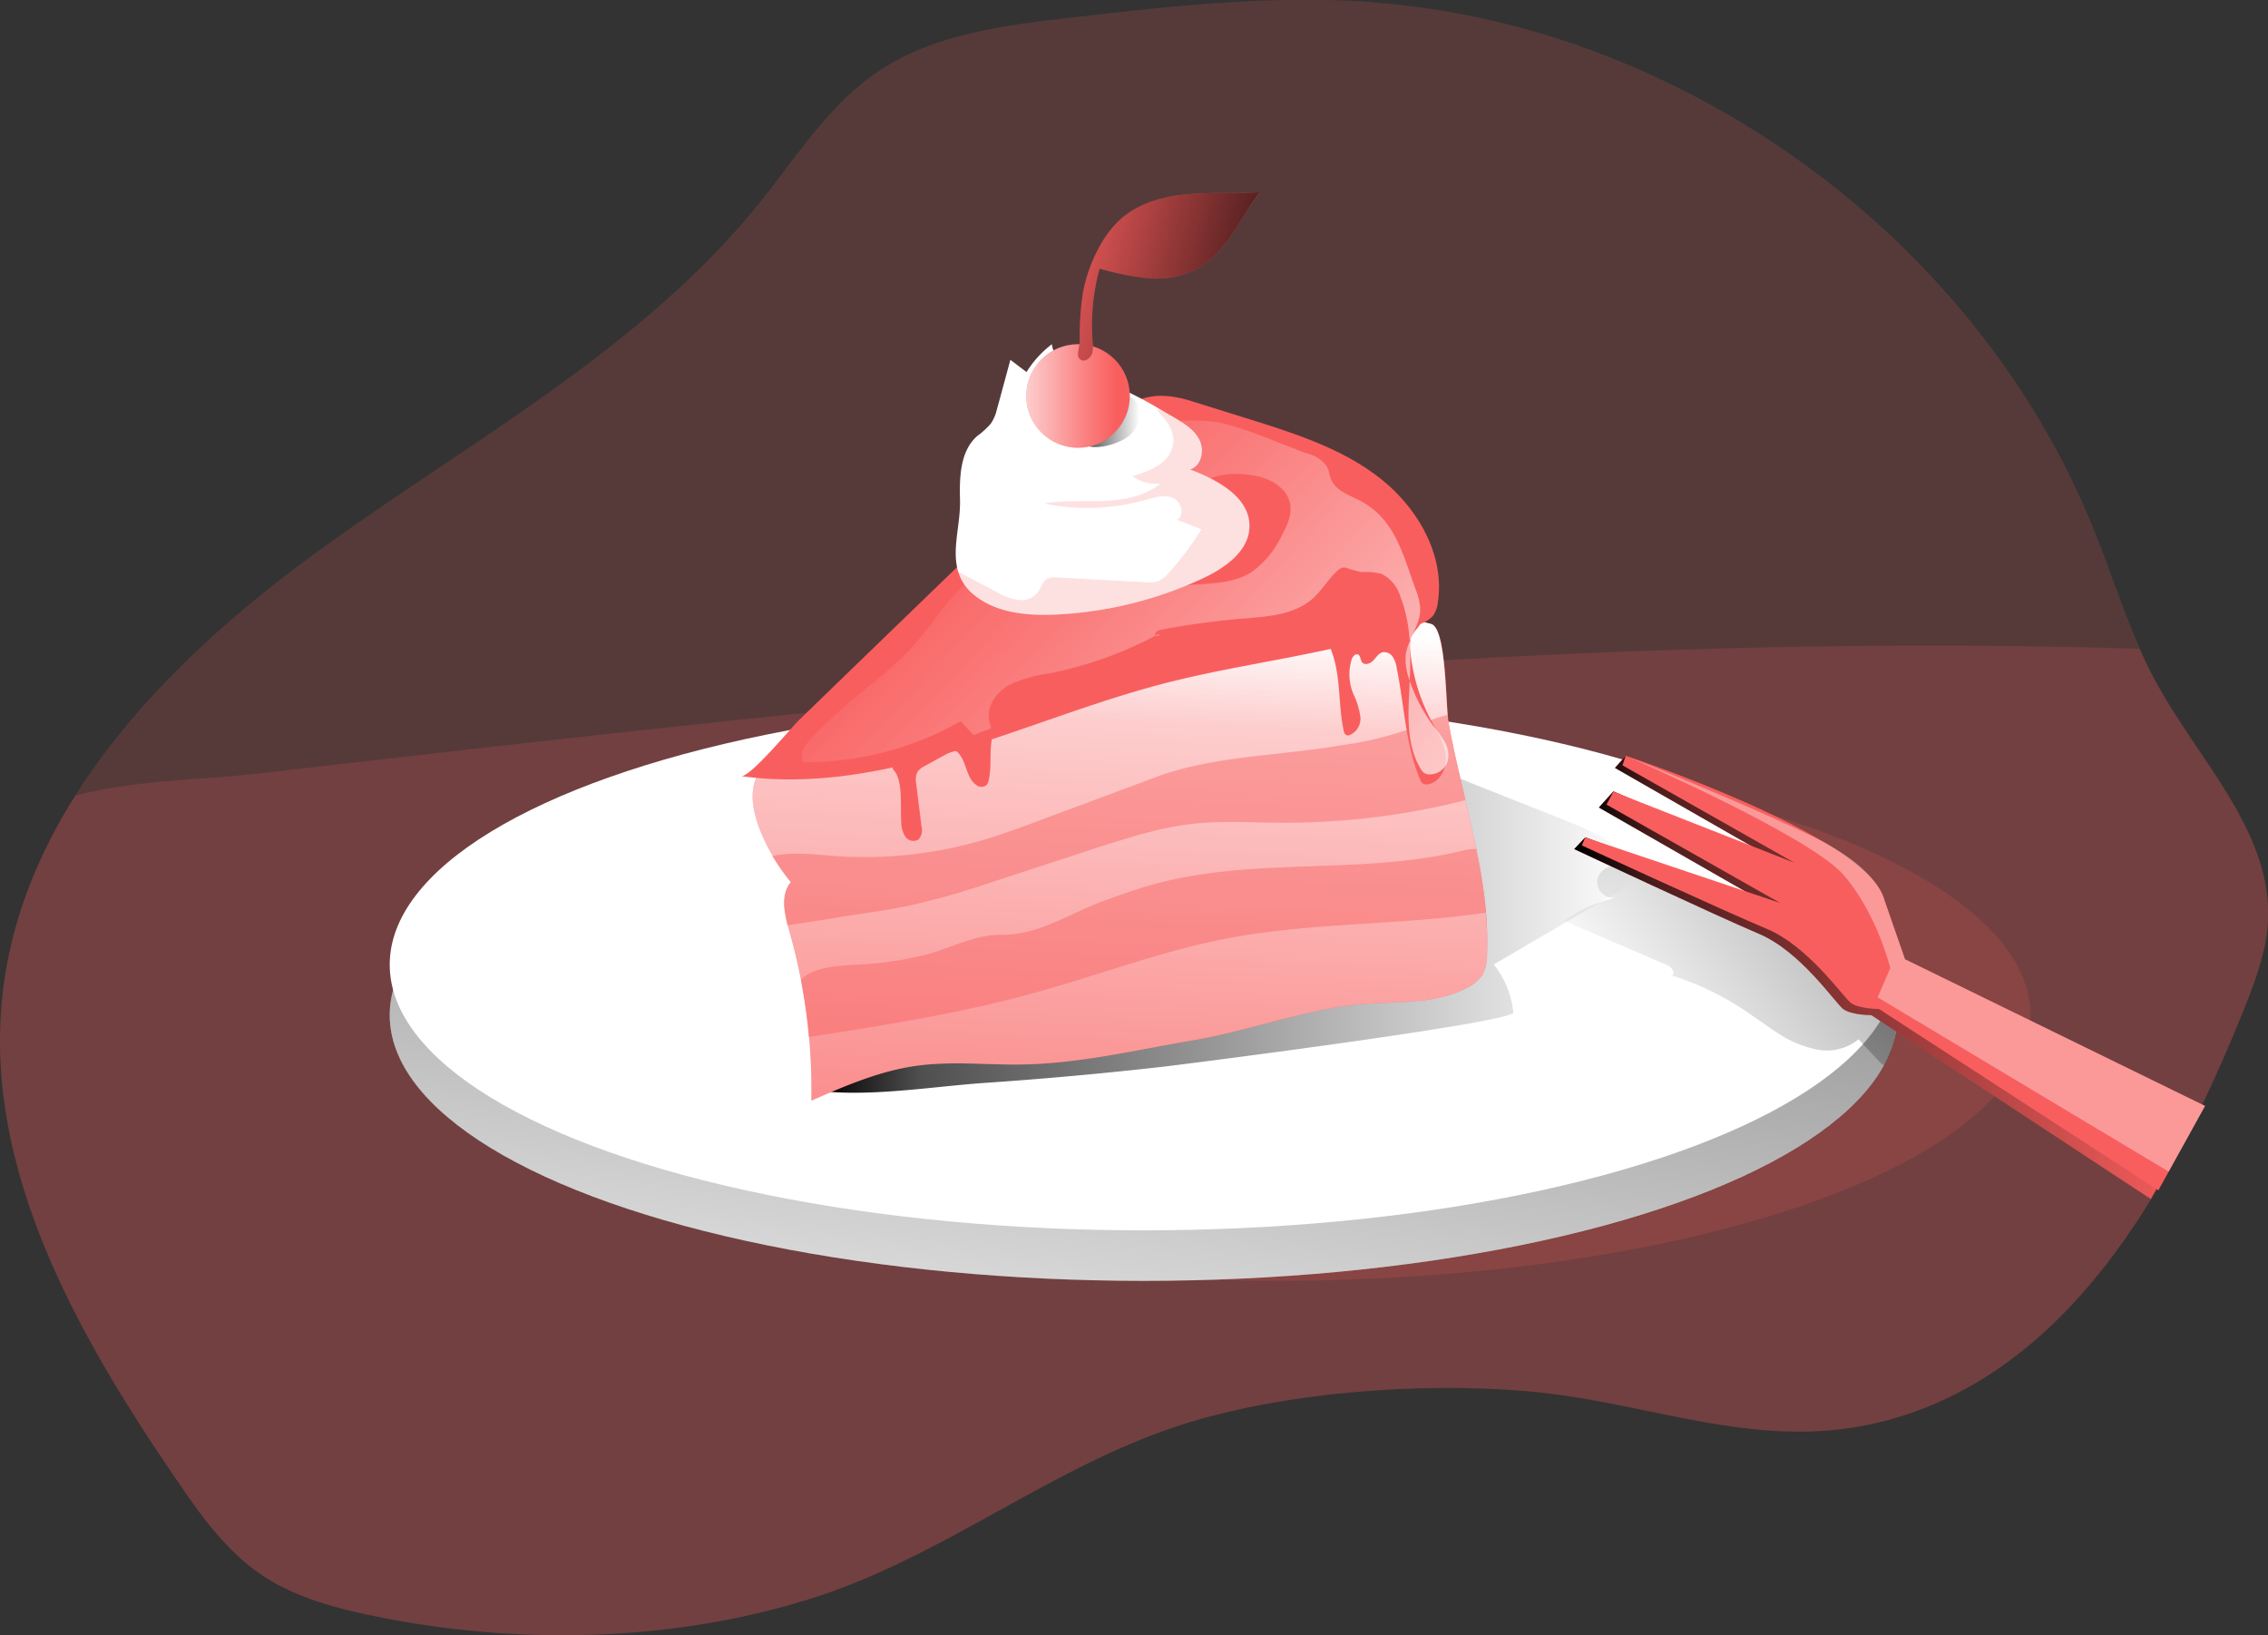 <svg id="Layer_1" data-name="Layer 1" xmlns="http://www.w3.org/2000/svg" xmlns:xlink="http://www.w3.org/1999/xlink" viewBox="0 0 371.12 267.57"><rect x="0" y="0" width="371.12" height="267.57" fill="#333333" stroke="none"/><defs><linearGradient id="linear-gradient" x1="224.99" y1="66.58" x2="196.27" y2="283.37" gradientUnits="userSpaceOnUse"><stop offset="0.01"/><stop offset="0.13" stop-opacity="0.69"/><stop offset="1" stop-opacity="0"/></linearGradient><linearGradient id="linear-gradient-2" x1="382.06" y1="129.61" x2="287.17" y2="201.41" xlink:href="#linear-gradient"/><linearGradient id="linear-gradient-3" x1="153.93" y1="181.43" x2="288.45" y2="181.43" xlink:href="#linear-gradient"/><linearGradient id="linear-gradient-4" x1="206.24" y1="128.99" x2="199.48" y2="265.82" gradientUnits="userSpaceOnUse"><stop offset="0.01" stop-color="#fff"/><stop offset="0.13" stop-color="#fff" stop-opacity="0.69"/><stop offset="0.74" stop-color="#fff" stop-opacity="0.18"/><stop offset="1" stop-color="#fff" stop-opacity="0"/></linearGradient><linearGradient id="linear-gradient-5" x1="253.1" y1="184.76" x2="175.43" y2="110.03" xlink:href="#linear-gradient-4"/><linearGradient id="linear-gradient-6" x1="197.2" y1="97.71" x2="207.38" y2="97.71" xlink:href="#linear-gradient"/><linearGradient id="linear-gradient-7" x1="165.78" y1="64.79" x2="182.71" y2="64.79" xlink:href="#linear-gradient-4"/><linearGradient id="linear-gradient-8" x1="229.76" y1="78.21" x2="192.32" y2="68.91" xlink:href="#linear-gradient"/><linearGradient id="linear-gradient-9" x1="278.48" y1="188.59" x2="380.46" y2="188.59" xlink:href="#linear-gradient"/></defs><title>28</title><path d="M392,179.51c-.29,5-2.16,9.81-4,14.48-11.08,27.37-26.82,56.5-54.78,66-22.48,7.64-40.81-1.91-62.78-3.72-17.38-1.45-39.72.19-56.38,5.57-21,6.78-38.58,21.29-59.59,28.1-23.28,7.56-49.63,8-73.44,2.92-6-1.28-12.07-3-17.19-6.41-6-4-10.22-10-14.24-15.91C33.48,246.94,18.23,220,21.27,191.64c1.26-11.86,5.61-22.79,11.91-32.77,9.93-15.74,24.73-29.14,40-40.19,24.91-18.05,52.87-33,72.13-57,5.91-7.36,11.06-15.62,18.82-21,9.19-6.38,20.82-7.84,32-9.12,15.46-1.77,31-3.54,46.59-2.7a133.17,133.17,0,0,1,42.1,9.41c35.07,14,64.66,42.09,78.74,77.21,2.58,6.39,4.68,13,7.48,19.31.85,2,1.77,3.85,2.8,5.71C380.83,153.32,392.77,164.94,392,179.51Z" transform="translate(-20.88 -28.68)" fill="#f95e5e" opacity="0.18" style="isolation:isolate"/><path d="M392,179.51c-.29,5-2.16,9.81-4,14.48-11.08,27.37-26.82,56.5-54.78,66-22.48,7.64-40.81-1.91-62.78-3.72-17.38-1.45-39.72.19-56.38,5.57-21,6.78-38.58,21.29-59.59,28.1-23.28,7.56-49.63,8-73.44,2.92-6-1.28-12.07-3-17.19-6.41-6-4-10.22-10-14.24-15.91C33.48,246.94,18.23,220,21.27,191.64c1.26-11.86,5.61-22.79,11.91-32.77,9.66-2.6,20.62-2.55,30.12-3.65,102.1-11.77,205.29-23.54,307.68-20.4.85,2,1.77,3.85,2.8,5.71C380.83,153.32,392.77,164.94,392,179.51Z" transform="translate(-20.88 -28.68)" fill="#f95e5e" opacity="0.18" style="isolation:isolate"/><ellipse cx="208.9" cy="166.09" rx="123.36" ry="43.47" fill="#f95e5e" opacity="0.18" style="isolation:isolate"/><ellipse cx="187.13" cy="166.09" rx="123.36" ry="43.47" fill="#fff"/><path d="M331.37,194.77a17,17,0,0,1-2.19,8.19c-10.89,20.09-61,35.27-121.18,35.27-68.12,0-123.35-19.45-123.35-43.46S139.88,151.3,208,151.3c49,0,91.24,10,111.18,24.6C327,181.61,331.37,188,331.37,194.77Z" transform="translate(-20.88 -28.68)" fill="url(#linear-gradient)"/><ellipse cx="187.13" cy="157.83" rx="123.36" ry="43.47" fill="#fff"/><path d="M331.37,194.77a17,17,0,0,1-2.19,8.19,2.71,2.71,0,0,1-.91-.72c-1.09-1.17-2.18-2.35-3.28-3.52a8.25,8.25,0,0,1-6.83,1.67,18.23,18.23,0,0,1-6.64-2.86c-1.86-1.21-3.64-2.56-5.51-3.77a47.32,47.32,0,0,0-11.65-5.52c.78,0,.17-1.3-.57-1.62l-17-7.29a23.93,23.93,0,0,1,8.4-3.76,2.65,2.65,0,0,1-2.94-2.95c.31-1.66,2.25-2.57,3.94-2.42a13.17,13.17,0,0,1,4.68,1.88,33.48,33.48,0,0,0,19.92,3.53,21.8,21.8,0,0,1,8.4.29C327,181.61,331.37,188,331.37,194.77Z" transform="translate(-20.88 -28.68)" fill="url(#linear-gradient-2)"/><path d="M268.52,194.31a15.47,15.47,0,0,0-3.2-7.84l20.5-12c1.28-.76,2.73-1.82,2.62-3.31a3.48,3.48,0,0,0-.95-1.9c-2.74-3.23-6.84-4.91-10.77-6.47l-15.29-6.06a14.37,14.37,0,0,0-4.5-1.24c-2.26-.12-4.41.82-6.47,1.73q-31.46,14-62.7,28.5a107.83,107.83,0,0,0-12.85,6.67c-4.09,2.61-7.83,5.72-11.88,8.38-2.67,1.75-7.86,3.25-9.1,6.27,8.84,1.24,19.2-.57,28.15-1.19q14.65-1,29.27-2.66C216.19,202.61,268.7,195.93,268.52,194.31Z" transform="translate(-20.88 -28.68)" fill="url(#linear-gradient-3)"/><path d="M264.21,184.84a6.91,6.91,0,0,1-.7,3.27,6,6,0,0,1-2.38,2.08c-5.82,3.2-12.95,2.1-19.54,3-8.56,1.11-16.83,4.23-25.31,5.66-9.81,1.66-19.25,4-29.28,4-5.44,0-10.92-.55-16.3.22-5.95.85-11.55,3.28-17.06,5.68a94,94,0,0,0-3.56-27.61c-.77-2.72-1.57-5.95.24-8.12-3-3.56-7-10.48-6.17-15.43C145.1,152,150.67,154,156,153c11.78-2.15,22.76-7.26,34-11.25,6.7-2.38,13.47.5,20.35-1.3,9.67-2.53,17.28-7.47,27.22-8.56,3.11-.34,6.44-.79,9.22-2.32,1.34-.74,6.89.8,8.3,1.19,2.55.69,2.35,13.55,2.88,16.45C260.24,159.69,264.7,172,264.21,184.84Z" transform="translate(-20.88 -28.68)" fill="#f95e5e"/><path d="M264.21,184.84a7,7,0,0,1-.7,3.27,5.91,5.91,0,0,1-2.38,2.07c-5.83,3.2-12.95,2.11-19.54,3-8.56,1.12-16.83,4.23-25.31,5.67-9.81,1.65-19.25,4-29.29,4-5.44,0-10.9-.55-16.29.23-5.95.84-11.55,3.27-17.06,5.67a92.61,92.61,0,0,0-.37-10.4c-.28-3.11-.71-6.22-1.3-9.3-.52-2.66-1.14-5.3-1.89-7.91-.09-.33-.18-.67-.28-1-.65-2.47-1.07-5.19.51-7.09a32.66,32.66,0,0,1-3-4.24c-2.08-3.52-3.76-7.82-3.17-11.2,1-5.56,6.53-3.63,11.82-4.6,11.78-2.15,22.77-7.26,34-11.25,6.7-2.38,13.47.5,20.34-1.29,9.67-2.53,17.29-7.48,27.23-8.58,3.11-.33,6.45-.78,9.22-2.31,1.34-.75,6.89.81,8.29,1.19,2.23.59,2.37,10.4,2.71,14.85a15.74,15.74,0,0,0,.19,1.6c.76,4.15,1.76,8.27,2.75,12.4.63,2.66,1.26,5.32,1.79,8A87.63,87.63,0,0,1,264,178,55.6,55.6,0,0,1,264.21,184.84Z" transform="translate(-20.88 -28.68)" fill="url(#linear-gradient-4)"/><path d="M260.68,159.59a118.65,118.65,0,0,1-30.19,3.69c-4.77,0-9.57-.36-14.32.17-5.46.6-10.73,2.31-16,4l-16.63,5.44a133.18,133.18,0,0,1-13.37,3.85c-2.49.54-5,.94-7.55,1.33l-12.86,2c-.65-2.47-1.07-5.19.51-7.09a32.66,32.66,0,0,1-3-4.24c3.39-.75,6.91-.25,10.37,0a68.69,68.69,0,0,0,24.19-2.65c3-.89,6-2,8.9-3.08l19.41-7.23c9.35-3.47,20.53-3.46,30.35-5.19A54.93,54.93,0,0,0,251.37,148a40.21,40.21,0,0,1,6.37-2.38,15.74,15.74,0,0,0,.19,1.6C258.69,151.34,259.69,155.46,260.68,159.59Z" transform="translate(-20.88 -28.68)" fill="#f95e5e" opacity="0.43"/><path d="M142.16,155.66c11.79,1.65,23.81-.7,35.2-4.16s22.46-8,34-11c13.79-3.56,28.17-4.83,41.57-9.63a5.15,5.15,0,0,0,2.41-1.41,4.58,4.58,0,0,0,.82-2.25c1.19-7.81-3.4-15.6-9.65-20.43s-14-7.26-21.52-9.62l-9.1-2.84c-7.36-2.29-10.66.12-15.5,5-6.3,6.4-12.94,12.51-19.39,18.76l-19.42,18.77-10,9.69C150.28,147.81,143.63,155.86,142.16,155.66Z" transform="translate(-20.88 -28.68)" fill="#f95e5e"/><path d="M232.34,133c2-.38,4.4-.63,5.71.92a4.74,4.74,0,0,1,.79,1.51c1.46,4.06,1,8.56,1.91,12.79a1,1,0,0,0,.43.74.89.89,0,0,0,.51,0,2.9,2.9,0,0,0,1.79-3,12.62,12.62,0,0,0-1.1-3.64,8.25,8.25,0,0,1-.3-5.82c.17-.43.56-.91,1-.74s.38.88.68,1.27c.43.55,1.34.23,1.82-.27s.87-1.19,1.54-1.36a1.66,1.66,0,0,1,1.65.74,4.34,4.34,0,0,1,.65,1.79c1.26,6.15,1.42,12.61,3.88,18.39a1.38,1.38,0,0,0,.27.45,1.17,1.17,0,0,0,1,.22c2-.34,3.09-2.67,2.89-4.68s-1.34-3.78-2.29-5.56a30.26,30.26,0,0,1-3.55-11.94,4.25,4.25,0,0,1,.14-1.74,5.45,5.45,0,0,1,1-1.55,14.29,14.29,0,0,0,2.74-5.81c-2.56,2.45-6.39,2.85-9.91,3.12s-7.36.66-9.92,3.1" transform="translate(-20.88 -28.68)" fill="#f95e5e"/><path d="M234.79,102.88A5.48,5.48,0,0,1,238,105c.37.69.42,1.51.75,2.23.77,1.72,2.78,2.4,4.46,3.25,5.94,3,7.21,8.88,9.3,14.6a9.53,9.53,0,0,1,.77,3.26c0,2.69-2.13,5-2.39,7.64a9.44,9.44,0,0,0,.58,3.82,26.77,26.77,0,0,0,4.1,7.83,18.7,18.7,0,0,1,1.75,2.5,4.18,4.18,0,0,1,.47,3,3.09,3.09,0,0,1-2.89,2.25,1.67,1.67,0,0,1-1-.25,2.15,2.15,0,0,1-.53-.63c-2.34-3.86-2.1-8.69-1.87-13.2.26-5.06.39-10.3-1.47-15A6.05,6.05,0,0,0,247,122.6a9.93,9.93,0,0,0-3.32-.32,15.9,15.9,0,0,1-2.58-.73c-.85-.15-1.34.48-2,1.12-1.22,1.29-2.14,2.84-3.48,4-3,2.61-7.27,2.88-11.22,3.2A131.8,131.8,0,0,0,211,131.68c-.49.1-1.1.33-1.09.83s1,.11.6-.12a64.34,64.34,0,0,1-18,6.48,21.11,21.11,0,0,0-6.49,1.88c-2,1.12-3.58,3.23-3.33,5.48.1.88.47,1.71.55,2.59a2.07,2.07,0,0,1-1.11,2.19l-4.06-4.33a51.24,51.24,0,0,1-25.71,6.7c-.78-1.28.29-2.87,1.33-3.95q2.64-2.76,5.52-5.25c3.7-3.2,7.69-6.08,11-9.7,2.84-3.15,5.1-6.8,8.09-9.81,4.74-4.76,11-7.59,16.9-10.85s11.75-7.33,14.59-13.42c1.21-2.59,2.39-2.9,5.16-2.88a26,26,0,0,1,5.72.35C225.45,99,230.17,101.22,234.79,102.88Z" transform="translate(-20.88 -28.68)" fill="url(#linear-gradient-5)"/><path d="M232,111.26c.28,1.75-.52,3.47-1.36,5a15.65,15.65,0,0,1-4.94,6c-4.16,2.66-9.62,1.53-14.42,2.68-3.41.83-6.6,2.85-10.11,2.72a42.58,42.58,0,0,0,8.63-4.87,15.29,15.29,0,0,0,4.81-6.11c.93-2.28.57-4.86,1.57-7.1,1.66-3.71,7-3.72,10.42-3C229,107.12,231.63,108.66,232,111.26Z" transform="translate(-20.88 -28.68)" fill="#f95e5e"/><path d="M225.33,114.73c0,4.16-4.15,7-7.93,8.71a63.87,63.87,0,0,1-24.53,5.82c-4.38.11-9-.4-12.44-3.12a7.72,7.72,0,0,1-2.75-3.92c-1.11-3.58.39-7.73.29-11.71-.1-3.74,0-8,2.8-10.48A13.17,13.17,0,0,0,183,98a6.77,6.77,0,0,0,1-2.32c.75-2.71,1.48-5.42,2.21-8.13l2.64,2A17,17,0,0,1,193,85c.39,3.15,4.12,4.48,7.11,5.53a64.17,64.17,0,0,1,10.72,5.19l2,1.16c1.66,1,3.42,2,4.3,3.76s.32,4.29-1.53,4.85C220.08,107.18,225.34,110,225.33,114.73Z" transform="translate(-20.88 -28.68)" fill="#fff"/><path d="M205.2,100.29a4.63,4.63,0,0,0,2-5.13,2.65,2.65,0,0,0-.78-1.14c-.95-.73-2.32-.45-3.43,0-2.19.89-6.5,3.1-5.66,6.1S203.46,101.51,205.2,100.29Z" transform="translate(-20.88 -28.68)" fill="url(#linear-gradient-6)"/><circle cx="176.41" cy="64.79" r="8.47" fill="#f95e5e"/><circle cx="176.41" cy="64.79" r="8.47" fill="url(#linear-gradient-7)"/><path d="M198.09,76.56a24.9,24.9,0,0,1,2.63-7.39,16.81,16.81,0,0,1,3.81-4.88c3-2.5,6.93-3.52,10.8-3.84s7.77-.05,11.64-.32c-1.67,2.25-3,4.73-4.57,7a16.88,16.88,0,0,1-6,5.74,14.68,14.68,0,0,1-7.77,1.32,43.52,43.52,0,0,1-7.82-1.57,35.26,35.26,0,0,0-1.14,12,5.11,5.11,0,0,1-.06,1.83c-.26.89-1.59,1.85-2.25.69-.28-.49.2-2,.21-2.62A45.62,45.62,0,0,1,198.09,76.56Z" transform="translate(-20.88 -28.68)" fill="#f95e5e"/><path d="M198.09,76.56a24.9,24.9,0,0,1,2.63-7.39,16.81,16.81,0,0,1,3.81-4.88c3-2.5,6.93-3.52,10.8-3.84s7.77-.05,11.64-.32c-1.67,2.25-3,4.73-4.57,7a16.88,16.88,0,0,1-6,5.74,14.68,14.68,0,0,1-7.77,1.32,43.52,43.52,0,0,1-7.82-1.57,35.26,35.26,0,0,0-1.14,12,5.11,5.11,0,0,1-.06,1.83c-.26.89-1.59,1.85-2.25.69-.28-.49.2-2,.21-2.62A45.62,45.62,0,0,1,198.09,76.56Z" transform="translate(-20.88 -28.68)" fill="url(#linear-gradient-8)"/><path d="M168.35,163.06a4.69,4.69,0,0,0,.63,2.45,1.62,1.62,0,0,0,2.22.51,2.38,2.38,0,0,0,.46-2.19l-.87-7A3,3,0,0,1,171,155a2.93,2.93,0,0,1,1.21-1l4.12-2.26a1.3,1.3,0,0,1,.79-.23,1.1,1.1,0,0,1,.59.38c1.35,1.48,1.25,4,2.87,5.18a1.36,1.36,0,0,0,1.67.11,1.55,1.55,0,0,0,.4-.81c.76-3.09-.41-6.79,1.64-9.22-.52.63-2.33,1.05-3.09,1.38-1.13.5-2.26,1-3.4,1.46-2.31,1-4.66,1.85-7.06,2.59-.88.27-2.61.39-3.31,1-1,.86-.24.9.22,1.91C168.56,157.59,168.2,160.8,168.35,163.06Z" transform="translate(-20.88 -28.68)" fill="#f95e5e"/><path d="M264,178c-14.15,2.1-28.65,1.56-42.69,4.29-10.64,2.07-20.81,6-31.26,8.86-12.06,3.33-24.44,5.29-36.82,7.19-.28-3.11-.71-6.22-1.3-9.3a3.67,3.67,0,0,1,.61-.59c2.87-2.15,8.35-1.76,11.71-2.17a55.88,55.88,0,0,0,8.35-1.46c3.84-1.08,7.48-3,11.46-3.2h1.05c5.77,0,11-3.6,16.41-5.55,2.75-1,5.5-2,8.32-2.75,16.16-4.42,33.56-1.51,49.86-5.34a10.25,10.25,0,0,1,2.73-.4A87.63,87.63,0,0,1,264,178Z" transform="translate(-20.88 -28.68)" fill="#f95e5e" opacity="0.43"/><path d="M225.33,114.73c0,4.16-4.15,7-7.93,8.71a63.87,63.87,0,0,1-24.53,5.82c-4.38.11-9-.4-12.44-3.12a7.72,7.72,0,0,1-2.75-3.92l6.22,3.27a10.39,10.39,0,0,0,3.45,1.33,3.54,3.54,0,0,0,3.33-1.19c.54-.72.73-1.74,1.5-2.21a3.06,3.06,0,0,1,1.73-.25l14.44.76a5,5,0,0,0,2.08-.18,4.8,4.8,0,0,0,1.78-1.42,50.3,50.3,0,0,0,5.25-7.06l-4-1.55c1.36-.69.73-3-.67-3.58s-3-.08-4.47.34a35.18,35.18,0,0,1-16.6.58c3.23-.57,6.55-.29,9.83-.43s6.69-.77,9.25-2.84a6.63,6.63,0,0,1-4.63-1.21c2.73-.8,5.88-2,6.57-4.78.64-2.49-1-4.35-2.55-6a2.8,2.8,0,0,1,.59-.09l2,1.16c1.66,1,3.42,2,4.3,3.76s.32,4.29-1.53,4.85C220.08,107.18,225.34,110,225.33,114.73Z" transform="translate(-20.88 -28.68)" fill="#f95e5e" opacity="0.18" style="isolation:isolate"/><path d="M286.9,152.33s37.36,13.41,40.91,23.79l3.55,10.39,49.1,24.34-7.64,14-45.73-30.08s-3.28,0-4.6-1-6.94-9.42-13.79-12.31-30.22-13.86-30.22-13.86l1.8-1.92L311,177.13,282.51,160.8l2.37-2.64,28.42,12.3-28.16-16.14Z" transform="translate(-20.88 -28.68)" fill="#f95e5e"/><path d="M286.9,152.33s37.36,13.41,40.91,23.79l3.55,10.39,49.1,24.34-7.64,14-45.73-30.08s-3.28,0-4.6-1-6.94-9.42-13.79-12.31-30.22-13.86-30.22-13.86l1.8-1.92L311,177.13,282.51,160.8l2.37-2.64,28.42,12.3-28.16-16.14Z" transform="translate(-20.88 -28.68)" fill="url(#linear-gradient-9)"/><path d="M286.9,152.33s38.6,12.82,42.15,23.06l3.55,10.23,49.1,24-7.64,13.8-45.72-29.66s-3.29,0-4.6-1-6.95-9.28-13.8-12.13S279.72,167,279.72,167l.56-1.31,31.91,10.73-28.43-16.1,1.12-2.12,29.66,11.65L286.38,153.9Z" transform="translate(-20.88 -28.68)" fill="#f95e5e"/><path d="M286.9,152.33s30.15,13.07,35.69,19.54,7.6,15.21,7.6,15.21l-2.06,4.78,47.62,28.51,5.95-10.75-49.1-24L329.25,176s-.82-4.94-10.84-10S286.9,152.33,286.9,152.33Z" transform="translate(-20.88 -28.68)" fill="#fff" opacity="0.37"/></svg>